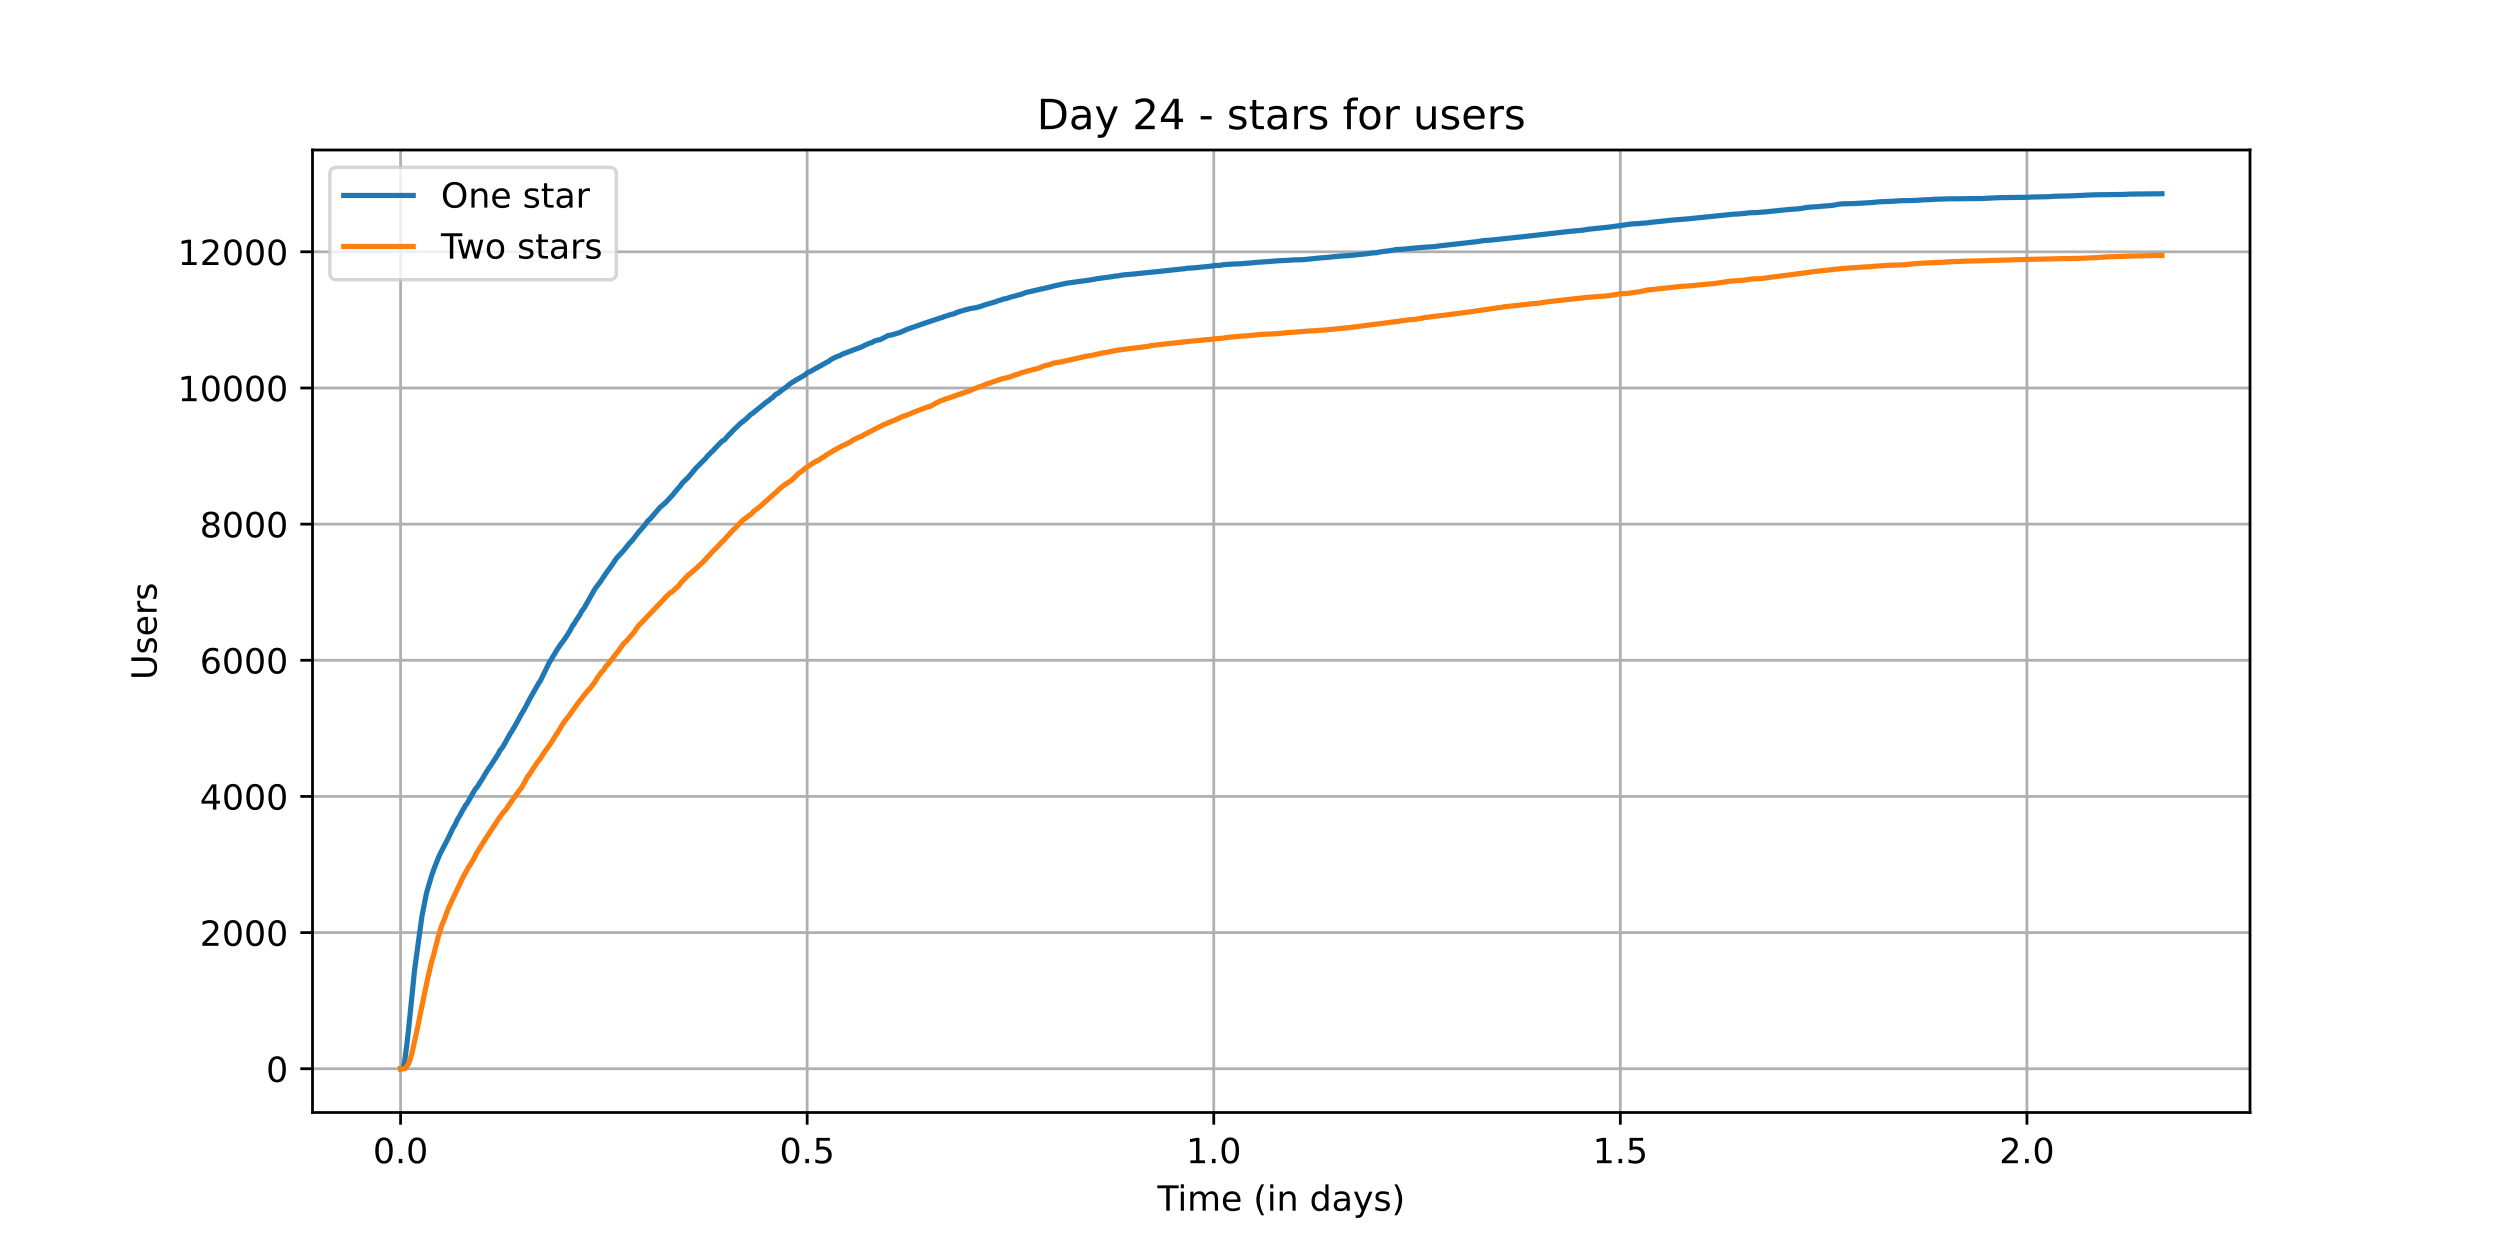 <?xml version="1.0" encoding="utf-8" standalone="no"?>
<!DOCTYPE svg PUBLIC "-//W3C//DTD SVG 1.1//EN"
  "http://www.w3.org/Graphics/SVG/1.1/DTD/svg11.dtd">
<!-- Created with matplotlib (https://matplotlib.org/) -->
<svg height="360pt" version="1.1" viewBox="0 0 720 360" width="720pt" xmlns="http://www.w3.org/2000/svg" xmlns:xlink="http://www.w3.org/1999/xlink">
 <defs>
  <style type="text/css">*{stroke-linecap:butt;stroke-linejoin:round;}</style>
 </defs>
 <g id="figure_1">
  <g id="patch_1">
   <path d="M 0 360 
L 720 360 
L 720 0 
L 0 0 
z
" style="fill:#ffffff;"/>
  </g>
  <g id="axes_1">
   <g id="patch_2">
    <path d="M 90 320.4 
L 648 320.4 
L 648 43.2 
L 90 43.2 
z
" style="fill:#ffffff;"/>
   </g>
   <g id="matplotlib.axis_1">
    <g id="xtick_1">
     <g id="line2d_1">
      <path clip-path="url(#p4812ca0f4c)" d="M 115.364 320.4 
L 115.364 43.2 
" style="fill:none;stroke:#b0b0b0;stroke-linecap:square;stroke-width:0.8;"/>
     </g>
     <g id="line2d_2">
      <defs>
       <path d="M 0 0 
L 0 3.5 
" id="m13e6cdb052" style="stroke:#000000;stroke-width:0.8;"/>
      </defs>
      <g>
       <use style="stroke:#000000;stroke-width:0.8;" x="115.364" xlink:href="#m13e6cdb052" y="320.4"/>
      </g>
     </g>
     <g id="text_1">
      <!-- 0.0 -->
      <g transform="translate(107.412 334.998)scale(0.1 -0.1)">
       <defs>
        <path d="M 31.781 66.406 
Q 24.172 66.406 20.328 58.906 
Q 16.5 51.422 16.5 36.375 
Q 16.5 21.391 20.328 13.891 
Q 24.172 6.391 31.781 6.391 
Q 39.453 6.391 43.281 13.891 
Q 47.125 21.391 47.125 36.375 
Q 47.125 51.422 43.281 58.906 
Q 39.453 66.406 31.781 66.406 
z
M 31.781 74.219 
Q 44.047 74.219 50.516 64.516 
Q 56.984 54.828 56.984 36.375 
Q 56.984 17.969 50.516 8.266 
Q 44.047 -1.422 31.781 -1.422 
Q 19.531 -1.422 13.062 8.266 
Q 6.594 17.969 6.594 36.375 
Q 6.594 54.828 13.062 64.516 
Q 19.531 74.219 31.781 74.219 
z
" id="DejaVuSans-48"/>
        <path d="M 10.688 12.406 
L 21 12.406 
L 21 0 
L 10.688 0 
z
" id="DejaVuSans-46"/>
       </defs>
       <use xlink:href="#DejaVuSans-48"/>
       <use x="63.623" xlink:href="#DejaVuSans-46"/>
       <use x="95.41" xlink:href="#DejaVuSans-48"/>
      </g>
     </g>
    </g>
    <g id="xtick_2">
     <g id="line2d_3">
      <path clip-path="url(#p4812ca0f4c)" d="M 232.462 320.4 
L 232.462 43.2 
" style="fill:none;stroke:#b0b0b0;stroke-linecap:square;stroke-width:0.8;"/>
     </g>
     <g id="line2d_4">
      <g>
       <use style="stroke:#000000;stroke-width:0.8;" x="232.462" xlink:href="#m13e6cdb052" y="320.4"/>
      </g>
     </g>
     <g id="text_2">
      <!-- 0.5 -->
      <g transform="translate(224.51 334.998)scale(0.1 -0.1)">
       <defs>
        <path d="M 10.797 72.906 
L 49.516 72.906 
L 49.516 64.594 
L 19.828 64.594 
L 19.828 46.734 
Q 21.969 47.469 24.109 47.828 
Q 26.266 48.188 28.422 48.188 
Q 40.625 48.188 47.75 41.5 
Q 54.891 34.812 54.891 23.391 
Q 54.891 11.625 47.562 5.094 
Q 40.234 -1.422 26.906 -1.422 
Q 22.312 -1.422 17.547 -0.641 
Q 12.797 0.141 7.719 1.703 
L 7.719 11.625 
Q 12.109 9.234 16.797 8.062 
Q 21.484 6.891 26.703 6.891 
Q 35.156 6.891 40.078 11.328 
Q 45.016 15.766 45.016 23.391 
Q 45.016 31 40.078 35.438 
Q 35.156 39.891 26.703 39.891 
Q 22.75 39.891 18.812 39.016 
Q 14.891 38.141 10.797 36.281 
z
" id="DejaVuSans-53"/>
       </defs>
       <use xlink:href="#DejaVuSans-48"/>
       <use x="63.623" xlink:href="#DejaVuSans-46"/>
       <use x="95.41" xlink:href="#DejaVuSans-53"/>
      </g>
     </g>
    </g>
    <g id="xtick_3">
     <g id="line2d_5">
      <path clip-path="url(#p4812ca0f4c)" d="M 349.56 320.4 
L 349.56 43.2 
" style="fill:none;stroke:#b0b0b0;stroke-linecap:square;stroke-width:0.8;"/>
     </g>
     <g id="line2d_6">
      <g>
       <use style="stroke:#000000;stroke-width:0.8;" x="349.56" xlink:href="#m13e6cdb052" y="320.4"/>
      </g>
     </g>
     <g id="text_3">
      <!-- 1.0 -->
      <g transform="translate(341.608 334.998)scale(0.1 -0.1)">
       <defs>
        <path d="M 12.406 8.297 
L 28.516 8.297 
L 28.516 63.922 
L 10.984 60.406 
L 10.984 69.391 
L 28.422 72.906 
L 38.281 72.906 
L 38.281 8.297 
L 54.391 8.297 
L 54.391 0 
L 12.406 0 
z
" id="DejaVuSans-49"/>
       </defs>
       <use xlink:href="#DejaVuSans-49"/>
       <use x="63.623" xlink:href="#DejaVuSans-46"/>
       <use x="95.41" xlink:href="#DejaVuSans-48"/>
      </g>
     </g>
    </g>
    <g id="xtick_4">
     <g id="line2d_7">
      <path clip-path="url(#p4812ca0f4c)" d="M 466.658 320.4 
L 466.658 43.2 
" style="fill:none;stroke:#b0b0b0;stroke-linecap:square;stroke-width:0.8;"/>
     </g>
     <g id="line2d_8">
      <g>
       <use style="stroke:#000000;stroke-width:0.8;" x="466.658" xlink:href="#m13e6cdb052" y="320.4"/>
      </g>
     </g>
     <g id="text_4">
      <!-- 1.5 -->
      <g transform="translate(458.706 334.998)scale(0.1 -0.1)">
       <use xlink:href="#DejaVuSans-49"/>
       <use x="63.623" xlink:href="#DejaVuSans-46"/>
       <use x="95.41" xlink:href="#DejaVuSans-53"/>
      </g>
     </g>
    </g>
    <g id="xtick_5">
     <g id="line2d_9">
      <path clip-path="url(#p4812ca0f4c)" d="M 583.756 320.4 
L 583.756 43.2 
" style="fill:none;stroke:#b0b0b0;stroke-linecap:square;stroke-width:0.8;"/>
     </g>
     <g id="line2d_10">
      <g>
       <use style="stroke:#000000;stroke-width:0.8;" x="583.756" xlink:href="#m13e6cdb052" y="320.4"/>
      </g>
     </g>
     <g id="text_5">
      <!-- 2.0 -->
      <g transform="translate(575.804 334.998)scale(0.1 -0.1)">
       <defs>
        <path d="M 19.188 8.297 
L 53.609 8.297 
L 53.609 0 
L 7.328 0 
L 7.328 8.297 
Q 12.938 14.109 22.625 23.891 
Q 32.328 33.688 34.812 36.531 
Q 39.547 41.844 41.422 45.531 
Q 43.312 49.219 43.312 52.781 
Q 43.312 58.594 39.234 62.25 
Q 35.156 65.922 28.609 65.922 
Q 23.969 65.922 18.812 64.312 
Q 13.672 62.703 7.812 59.422 
L 7.812 69.391 
Q 13.766 71.781 18.938 73 
Q 24.125 74.219 28.422 74.219 
Q 39.75 74.219 46.484 68.547 
Q 53.219 62.891 53.219 53.422 
Q 53.219 48.922 51.531 44.891 
Q 49.859 40.875 45.406 35.406 
Q 44.188 33.984 37.641 27.219 
Q 31.109 20.453 19.188 8.297 
z
" id="DejaVuSans-50"/>
       </defs>
       <use xlink:href="#DejaVuSans-50"/>
       <use x="63.623" xlink:href="#DejaVuSans-46"/>
       <use x="95.41" xlink:href="#DejaVuSans-48"/>
      </g>
     </g>
    </g>
    <g id="text_6">
     <!-- Time (in days) -->
     <g transform="translate(333.327 348.677)scale(0.1 -0.1)">
      <defs>
       <path d="M -0.297 72.906 
L 61.375 72.906 
L 61.375 64.594 
L 35.5 64.594 
L 35.5 0 
L 25.594 0 
L 25.594 64.594 
L -0.297 64.594 
z
" id="DejaVuSans-84"/>
       <path d="M 9.422 54.688 
L 18.406 54.688 
L 18.406 0 
L 9.422 0 
z
M 9.422 75.984 
L 18.406 75.984 
L 18.406 64.594 
L 9.422 64.594 
z
" id="DejaVuSans-105"/>
       <path d="M 52 44.188 
Q 55.375 50.25 60.062 53.125 
Q 64.75 56 71.094 56 
Q 79.641 56 84.281 50.016 
Q 88.922 44.047 88.922 33.016 
L 88.922 0 
L 79.891 0 
L 79.891 32.719 
Q 79.891 40.578 77.094 44.375 
Q 74.312 48.188 68.609 48.188 
Q 61.625 48.188 57.562 43.547 
Q 53.516 38.922 53.516 30.906 
L 53.516 0 
L 44.484 0 
L 44.484 32.719 
Q 44.484 40.625 41.703 44.406 
Q 38.922 48.188 33.109 48.188 
Q 26.219 48.188 22.156 43.531 
Q 18.109 38.875 18.109 30.906 
L 18.109 0 
L 9.078 0 
L 9.078 54.688 
L 18.109 54.688 
L 18.109 46.188 
Q 21.188 51.219 25.484 53.609 
Q 29.781 56 35.688 56 
Q 41.656 56 45.828 52.969 
Q 50 49.953 52 44.188 
z
" id="DejaVuSans-109"/>
       <path d="M 56.203 29.594 
L 56.203 25.203 
L 14.891 25.203 
Q 15.484 15.922 20.484 11.062 
Q 25.484 6.203 34.422 6.203 
Q 39.594 6.203 44.453 7.469 
Q 49.312 8.734 54.109 11.281 
L 54.109 2.781 
Q 49.266 0.734 44.188 -0.344 
Q 39.109 -1.422 33.891 -1.422 
Q 20.797 -1.422 13.156 6.188 
Q 5.516 13.812 5.516 26.812 
Q 5.516 40.234 12.766 48.109 
Q 20.016 56 32.328 56 
Q 43.359 56 49.781 48.891 
Q 56.203 41.797 56.203 29.594 
z
M 47.219 32.234 
Q 47.125 39.594 43.094 43.984 
Q 39.062 48.391 32.422 48.391 
Q 24.906 48.391 20.391 44.141 
Q 15.875 39.891 15.188 32.172 
z
" id="DejaVuSans-101"/>
       <path id="DejaVuSans-32"/>
       <path d="M 31 75.875 
Q 24.469 64.656 21.281 53.656 
Q 18.109 42.672 18.109 31.391 
Q 18.109 20.125 21.312 9.062 
Q 24.516 -2 31 -13.188 
L 23.188 -13.188 
Q 15.875 -1.703 12.234 9.375 
Q 8.594 20.453 8.594 31.391 
Q 8.594 42.281 12.203 53.312 
Q 15.828 64.359 23.188 75.875 
z
" id="DejaVuSans-40"/>
       <path d="M 54.891 33.016 
L 54.891 0 
L 45.906 0 
L 45.906 32.719 
Q 45.906 40.484 42.875 44.328 
Q 39.844 48.188 33.797 48.188 
Q 26.516 48.188 22.312 43.547 
Q 18.109 38.922 18.109 30.906 
L 18.109 0 
L 9.078 0 
L 9.078 54.688 
L 18.109 54.688 
L 18.109 46.188 
Q 21.344 51.125 25.703 53.562 
Q 30.078 56 35.797 56 
Q 45.219 56 50.047 50.172 
Q 54.891 44.344 54.891 33.016 
z
" id="DejaVuSans-110"/>
       <path d="M 45.406 46.391 
L 45.406 75.984 
L 54.391 75.984 
L 54.391 0 
L 45.406 0 
L 45.406 8.203 
Q 42.578 3.328 38.25 0.953 
Q 33.938 -1.422 27.875 -1.422 
Q 17.969 -1.422 11.734 6.484 
Q 5.516 14.406 5.516 27.297 
Q 5.516 40.188 11.734 48.094 
Q 17.969 56 27.875 56 
Q 33.938 56 38.25 53.625 
Q 42.578 51.266 45.406 46.391 
z
M 14.797 27.297 
Q 14.797 17.391 18.875 11.75 
Q 22.953 6.109 30.078 6.109 
Q 37.203 6.109 41.297 11.75 
Q 45.406 17.391 45.406 27.297 
Q 45.406 37.203 41.297 42.844 
Q 37.203 48.484 30.078 48.484 
Q 22.953 48.484 18.875 42.844 
Q 14.797 37.203 14.797 27.297 
z
" id="DejaVuSans-100"/>
       <path d="M 34.281 27.484 
Q 23.391 27.484 19.188 25 
Q 14.984 22.516 14.984 16.5 
Q 14.984 11.719 18.141 8.906 
Q 21.297 6.109 26.703 6.109 
Q 34.188 6.109 38.703 11.406 
Q 43.219 16.703 43.219 25.484 
L 43.219 27.484 
z
M 52.203 31.203 
L 52.203 0 
L 43.219 0 
L 43.219 8.297 
Q 40.141 3.328 35.547 0.953 
Q 30.953 -1.422 24.312 -1.422 
Q 15.922 -1.422 10.953 3.297 
Q 6 8.016 6 15.922 
Q 6 25.141 12.172 29.828 
Q 18.359 34.516 30.609 34.516 
L 43.219 34.516 
L 43.219 35.406 
Q 43.219 41.609 39.141 45 
Q 35.062 48.391 27.688 48.391 
Q 23 48.391 18.547 47.266 
Q 14.109 46.141 10.016 43.891 
L 10.016 52.203 
Q 14.938 54.109 19.578 55.047 
Q 24.219 56 28.609 56 
Q 40.484 56 46.344 49.844 
Q 52.203 43.703 52.203 31.203 
z
" id="DejaVuSans-97"/>
       <path d="M 32.172 -5.078 
Q 28.375 -14.844 24.75 -17.812 
Q 21.141 -20.797 15.094 -20.797 
L 7.906 -20.797 
L 7.906 -13.281 
L 13.188 -13.281 
Q 16.891 -13.281 18.938 -11.516 
Q 21 -9.766 23.484 -3.219 
L 25.094 0.875 
L 2.984 54.688 
L 12.5 54.688 
L 29.594 11.922 
L 46.688 54.688 
L 56.203 54.688 
z
" id="DejaVuSans-121"/>
       <path d="M 44.281 53.078 
L 44.281 44.578 
Q 40.484 46.531 36.375 47.5 
Q 32.281 48.484 27.875 48.484 
Q 21.188 48.484 17.844 46.438 
Q 14.5 44.391 14.5 40.281 
Q 14.5 37.156 16.891 35.375 
Q 19.281 33.594 26.516 31.984 
L 29.594 31.297 
Q 39.156 29.25 43.188 25.516 
Q 47.219 21.781 47.219 15.094 
Q 47.219 7.469 41.188 3.016 
Q 35.156 -1.422 24.609 -1.422 
Q 20.219 -1.422 15.453 -0.562 
Q 10.688 0.297 5.422 2 
L 5.422 11.281 
Q 10.406 8.688 15.234 7.391 
Q 20.062 6.109 24.812 6.109 
Q 31.156 6.109 34.562 8.281 
Q 37.984 10.453 37.984 14.406 
Q 37.984 18.062 35.516 20.016 
Q 33.062 21.969 24.703 23.781 
L 21.578 24.516 
Q 13.234 26.266 9.516 29.906 
Q 5.812 33.547 5.812 39.891 
Q 5.812 47.609 11.281 51.797 
Q 16.75 56 26.812 56 
Q 31.781 56 36.172 55.266 
Q 40.578 54.547 44.281 53.078 
z
" id="DejaVuSans-115"/>
       <path d="M 8.016 75.875 
L 15.828 75.875 
Q 23.141 64.359 26.781 53.312 
Q 30.422 42.281 30.422 31.391 
Q 30.422 20.453 26.781 9.375 
Q 23.141 -1.703 15.828 -13.188 
L 8.016 -13.188 
Q 14.5 -2 17.703 9.062 
Q 20.906 20.125 20.906 31.391 
Q 20.906 42.672 17.703 53.656 
Q 14.5 64.656 8.016 75.875 
z
" id="DejaVuSans-41"/>
      </defs>
      <use xlink:href="#DejaVuSans-84"/>
      <use x="57.959" xlink:href="#DejaVuSans-105"/>
      <use x="85.742" xlink:href="#DejaVuSans-109"/>
      <use x="183.154" xlink:href="#DejaVuSans-101"/>
      <use x="244.678" xlink:href="#DejaVuSans-32"/>
      <use x="276.465" xlink:href="#DejaVuSans-40"/>
      <use x="315.479" xlink:href="#DejaVuSans-105"/>
      <use x="343.262" xlink:href="#DejaVuSans-110"/>
      <use x="406.641" xlink:href="#DejaVuSans-32"/>
      <use x="438.428" xlink:href="#DejaVuSans-100"/>
      <use x="501.904" xlink:href="#DejaVuSans-97"/>
      <use x="563.184" xlink:href="#DejaVuSans-121"/>
      <use x="622.363" xlink:href="#DejaVuSans-115"/>
      <use x="674.463" xlink:href="#DejaVuSans-41"/>
     </g>
    </g>
   </g>
   <g id="matplotlib.axis_2">
    <g id="ytick_1">
     <g id="line2d_11">
      <path clip-path="url(#p4812ca0f4c)" d="M 90 307.8 
L 648 307.8 
" style="fill:none;stroke:#b0b0b0;stroke-linecap:square;stroke-width:0.8;"/>
     </g>
     <g id="line2d_12">
      <defs>
       <path d="M 0 0 
L -3.5 0 
" id="m983f186e53" style="stroke:#000000;stroke-width:0.8;"/>
      </defs>
      <g>
       <use style="stroke:#000000;stroke-width:0.8;" x="90" xlink:href="#m983f186e53" y="307.8"/>
      </g>
     </g>
     <g id="text_7">
      <!-- 0 -->
      <g transform="translate(76.638 311.599)scale(0.1 -0.1)">
       <use xlink:href="#DejaVuSans-48"/>
      </g>
     </g>
    </g>
    <g id="ytick_2">
     <g id="line2d_13">
      <path clip-path="url(#p4812ca0f4c)" d="M 90 268.587 
L 648 268.587 
" style="fill:none;stroke:#b0b0b0;stroke-linecap:square;stroke-width:0.8;"/>
     </g>
     <g id="line2d_14">
      <g>
       <use style="stroke:#000000;stroke-width:0.8;" x="90" xlink:href="#m983f186e53" y="268.587"/>
      </g>
     </g>
     <g id="text_8">
      <!-- 2000 -->
      <g transform="translate(57.55 272.387)scale(0.1 -0.1)">
       <use xlink:href="#DejaVuSans-50"/>
       <use x="63.623" xlink:href="#DejaVuSans-48"/>
       <use x="127.246" xlink:href="#DejaVuSans-48"/>
       <use x="190.869" xlink:href="#DejaVuSans-48"/>
      </g>
     </g>
    </g>
    <g id="ytick_3">
     <g id="line2d_15">
      <path clip-path="url(#p4812ca0f4c)" d="M 90 229.375 
L 648 229.375 
" style="fill:none;stroke:#b0b0b0;stroke-linecap:square;stroke-width:0.8;"/>
     </g>
     <g id="line2d_16">
      <g>
       <use style="stroke:#000000;stroke-width:0.8;" x="90" xlink:href="#m983f186e53" y="229.375"/>
      </g>
     </g>
     <g id="text_9">
      <!-- 4000 -->
      <g transform="translate(57.55 233.174)scale(0.1 -0.1)">
       <defs>
        <path d="M 37.797 64.312 
L 12.891 25.391 
L 37.797 25.391 
z
M 35.203 72.906 
L 47.609 72.906 
L 47.609 25.391 
L 58.016 25.391 
L 58.016 17.188 
L 47.609 17.188 
L 47.609 0 
L 37.797 0 
L 37.797 17.188 
L 4.891 17.188 
L 4.891 26.703 
z
" id="DejaVuSans-52"/>
       </defs>
       <use xlink:href="#DejaVuSans-52"/>
       <use x="63.623" xlink:href="#DejaVuSans-48"/>
       <use x="127.246" xlink:href="#DejaVuSans-48"/>
       <use x="190.869" xlink:href="#DejaVuSans-48"/>
      </g>
     </g>
    </g>
    <g id="ytick_4">
     <g id="line2d_17">
      <path clip-path="url(#p4812ca0f4c)" d="M 90 190.162 
L 648 190.162 
" style="fill:none;stroke:#b0b0b0;stroke-linecap:square;stroke-width:0.8;"/>
     </g>
     <g id="line2d_18">
      <g>
       <use style="stroke:#000000;stroke-width:0.8;" x="90" xlink:href="#m983f186e53" y="190.162"/>
      </g>
     </g>
     <g id="text_10">
      <!-- 6000 -->
      <g transform="translate(57.55 193.961)scale(0.1 -0.1)">
       <defs>
        <path d="M 33.016 40.375 
Q 26.375 40.375 22.484 35.828 
Q 18.609 31.297 18.609 23.391 
Q 18.609 15.531 22.484 10.953 
Q 26.375 6.391 33.016 6.391 
Q 39.656 6.391 43.531 10.953 
Q 47.406 15.531 47.406 23.391 
Q 47.406 31.297 43.531 35.828 
Q 39.656 40.375 33.016 40.375 
z
M 52.594 71.297 
L 52.594 62.312 
Q 48.875 64.062 45.094 64.984 
Q 41.312 65.922 37.594 65.922 
Q 27.828 65.922 22.672 59.328 
Q 17.531 52.734 16.797 39.406 
Q 19.672 43.656 24.016 45.922 
Q 28.375 48.188 33.594 48.188 
Q 44.578 48.188 50.953 41.516 
Q 57.328 34.859 57.328 23.391 
Q 57.328 12.156 50.688 5.359 
Q 44.047 -1.422 33.016 -1.422 
Q 20.359 -1.422 13.672 8.266 
Q 6.984 17.969 6.984 36.375 
Q 6.984 53.656 15.188 63.938 
Q 23.391 74.219 37.203 74.219 
Q 40.922 74.219 44.703 73.484 
Q 48.484 72.75 52.594 71.297 
z
" id="DejaVuSans-54"/>
       </defs>
       <use xlink:href="#DejaVuSans-54"/>
       <use x="63.623" xlink:href="#DejaVuSans-48"/>
       <use x="127.246" xlink:href="#DejaVuSans-48"/>
       <use x="190.869" xlink:href="#DejaVuSans-48"/>
      </g>
     </g>
    </g>
    <g id="ytick_5">
     <g id="line2d_19">
      <path clip-path="url(#p4812ca0f4c)" d="M 90 150.949 
L 648 150.949 
" style="fill:none;stroke:#b0b0b0;stroke-linecap:square;stroke-width:0.8;"/>
     </g>
     <g id="line2d_20">
      <g>
       <use style="stroke:#000000;stroke-width:0.8;" x="90" xlink:href="#m983f186e53" y="150.949"/>
      </g>
     </g>
     <g id="text_11">
      <!-- 8000 -->
      <g transform="translate(57.55 154.749)scale(0.1 -0.1)">
       <defs>
        <path d="M 31.781 34.625 
Q 24.75 34.625 20.719 30.859 
Q 16.703 27.094 16.703 20.516 
Q 16.703 13.922 20.719 10.156 
Q 24.75 6.391 31.781 6.391 
Q 38.812 6.391 42.859 10.172 
Q 46.922 13.969 46.922 20.516 
Q 46.922 27.094 42.891 30.859 
Q 38.875 34.625 31.781 34.625 
z
M 21.922 38.812 
Q 15.578 40.375 12.031 44.719 
Q 8.5 49.078 8.5 55.328 
Q 8.5 64.062 14.719 69.141 
Q 20.953 74.219 31.781 74.219 
Q 42.672 74.219 48.875 69.141 
Q 55.078 64.062 55.078 55.328 
Q 55.078 49.078 51.531 44.719 
Q 48 40.375 41.703 38.812 
Q 48.828 37.156 52.797 32.312 
Q 56.781 27.484 56.781 20.516 
Q 56.781 9.906 50.312 4.234 
Q 43.844 -1.422 31.781 -1.422 
Q 19.734 -1.422 13.25 4.234 
Q 6.781 9.906 6.781 20.516 
Q 6.781 27.484 10.781 32.312 
Q 14.797 37.156 21.922 38.812 
z
M 18.312 54.391 
Q 18.312 48.734 21.844 45.562 
Q 25.391 42.391 31.781 42.391 
Q 38.141 42.391 41.719 45.562 
Q 45.312 48.734 45.312 54.391 
Q 45.312 60.062 41.719 63.234 
Q 38.141 66.406 31.781 66.406 
Q 25.391 66.406 21.844 63.234 
Q 18.312 60.062 18.312 54.391 
z
" id="DejaVuSans-56"/>
       </defs>
       <use xlink:href="#DejaVuSans-56"/>
       <use x="63.623" xlink:href="#DejaVuSans-48"/>
       <use x="127.246" xlink:href="#DejaVuSans-48"/>
       <use x="190.869" xlink:href="#DejaVuSans-48"/>
      </g>
     </g>
    </g>
    <g id="ytick_6">
     <g id="line2d_21">
      <path clip-path="url(#p4812ca0f4c)" d="M 90 111.737 
L 648 111.737 
" style="fill:none;stroke:#b0b0b0;stroke-linecap:square;stroke-width:0.8;"/>
     </g>
     <g id="line2d_22">
      <g>
       <use style="stroke:#000000;stroke-width:0.8;" x="90" xlink:href="#m983f186e53" y="111.737"/>
      </g>
     </g>
     <g id="text_12">
      <!-- 10000 -->
      <g transform="translate(51.188 115.536)scale(0.1 -0.1)">
       <use xlink:href="#DejaVuSans-49"/>
       <use x="63.623" xlink:href="#DejaVuSans-48"/>
       <use x="127.246" xlink:href="#DejaVuSans-48"/>
       <use x="190.869" xlink:href="#DejaVuSans-48"/>
       <use x="254.492" xlink:href="#DejaVuSans-48"/>
      </g>
     </g>
    </g>
    <g id="ytick_7">
     <g id="line2d_23">
      <path clip-path="url(#p4812ca0f4c)" d="M 90 72.524 
L 648 72.524 
" style="fill:none;stroke:#b0b0b0;stroke-linecap:square;stroke-width:0.8;"/>
     </g>
     <g id="line2d_24">
      <g>
       <use style="stroke:#000000;stroke-width:0.8;" x="90" xlink:href="#m983f186e53" y="72.524"/>
      </g>
     </g>
     <g id="text_13">
      <!-- 12000 -->
      <g transform="translate(51.188 76.323)scale(0.1 -0.1)">
       <use xlink:href="#DejaVuSans-49"/>
       <use x="63.623" xlink:href="#DejaVuSans-50"/>
       <use x="127.246" xlink:href="#DejaVuSans-48"/>
       <use x="190.869" xlink:href="#DejaVuSans-48"/>
       <use x="254.492" xlink:href="#DejaVuSans-48"/>
      </g>
     </g>
    </g>
    <g id="text_14">
     <!-- Users -->
     <g transform="translate(45.108 195.801)rotate(-90)scale(0.1 -0.1)">
      <defs>
       <path d="M 8.688 72.906 
L 18.609 72.906 
L 18.609 28.609 
Q 18.609 16.891 22.844 11.734 
Q 27.094 6.594 36.625 6.594 
Q 46.094 6.594 50.344 11.734 
Q 54.594 16.891 54.594 28.609 
L 54.594 72.906 
L 64.5 72.906 
L 64.5 27.391 
Q 64.5 13.141 57.438 5.859 
Q 50.391 -1.422 36.625 -1.422 
Q 22.797 -1.422 15.734 5.859 
Q 8.688 13.141 8.688 27.391 
z
" id="DejaVuSans-85"/>
       <path d="M 41.109 46.297 
Q 39.594 47.172 37.812 47.578 
Q 36.031 48 33.891 48 
Q 26.266 48 22.188 43.047 
Q 18.109 38.094 18.109 28.812 
L 18.109 0 
L 9.078 0 
L 9.078 54.688 
L 18.109 54.688 
L 18.109 46.188 
Q 20.953 51.172 25.484 53.578 
Q 30.031 56 36.531 56 
Q 37.453 56 38.578 55.875 
Q 39.703 55.766 41.062 55.516 
z
" id="DejaVuSans-114"/>
      </defs>
      <use xlink:href="#DejaVuSans-85"/>
      <use x="73.193" xlink:href="#DejaVuSans-115"/>
      <use x="125.293" xlink:href="#DejaVuSans-101"/>
      <use x="186.816" xlink:href="#DejaVuSans-114"/>
      <use x="227.93" xlink:href="#DejaVuSans-115"/>
     </g>
    </g>
   </g>
   <g id="line2d_25">
    <path clip-path="url(#p4812ca0f4c)" d="M 115.364 307.8 
L 115.865 307.761 
L 116.188 307.349 
L 116.51 305.898 
L 117.155 300.997 
L 117.641 296.722 
L 118.606 287.194 
L 119.413 279.175 
L 121.509 263.941 
L 122.799 257.333 
L 124.409 251.804 
L 124.572 251.471 
L 124.894 250.471 
L 126.344 246.805 
L 126.827 245.766 
L 128.44 242.629 
L 129.082 241.393 
L 129.405 240.727 
L 129.89 239.707 
L 130.212 239.021 
L 130.695 238.1 
L 131.017 237.629 
L 131.662 236.198 
L 132.305 235.119 
L 133.435 233.022 
L 133.595 232.865 
L 134.078 231.904 
L 134.4 231.59 
L 136.818 227.355 
L 137.463 226.61 
L 138.268 225.316 
L 138.753 224.61 
L 139.881 222.65 
L 140.849 221.12 
L 141.171 220.748 
L 141.494 220.238 
L 143.589 216.964 
L 143.912 216.238 
L 144.394 215.631 
L 144.717 215.278 
L 145.199 214.415 
L 146.972 211.219 
L 147.295 210.808 
L 147.777 209.925 
L 148.262 209.161 
L 148.585 208.553 
L 149.712 206.514 
L 150.035 205.867 
L 150.84 204.553 
L 151.485 203.377 
L 151.808 202.769 
L 152.613 201.2 
L 153.58 199.495 
L 155.193 196.671 
L 155.516 196.299 
L 158.253 190.691 
L 158.576 190.241 
L 159.221 189.123 
L 159.704 188.358 
L 160.189 187.496 
L 161.639 185.339 
L 162.122 184.731 
L 162.607 184.045 
L 162.929 183.574 
L 163.412 182.849 
L 164.217 181.516 
L 165.025 179.986 
L 165.184 179.947 
L 165.507 179.379 
L 165.83 178.81 
L 167.12 176.889 
L 167.44 176.163 
L 168.247 175.085 
L 171.31 169.654 
L 172.921 167.517 
L 174.693 164.85 
L 175.016 164.399 
L 175.501 163.792 
L 176.789 161.909 
L 177.111 161.4 
L 177.756 160.517 
L 178.239 160.027 
L 179.529 158.635 
L 181.464 156.243 
L 181.947 155.812 
L 184.202 152.89 
L 184.365 152.792 
L 185.01 152.028 
L 185.655 151.263 
L 186.46 150.185 
L 187.428 149.224 
L 190.005 146.205 
L 191.778 144.656 
L 192.101 144.303 
L 193.551 142.734 
L 194.841 141.186 
L 195.164 140.793 
L 195.806 140.068 
L 196.129 139.676 
L 196.614 138.99 
L 197.419 138.264 
L 197.742 137.892 
L 198.064 137.637 
L 200.482 134.755 
L 200.804 134.441 
L 203.382 131.853 
L 203.705 131.382 
L 204.35 130.775 
L 204.673 130.382 
L 205.155 129.99 
L 206.605 128.422 
L 207.895 127.108 
L 208.7 126.618 
L 209.991 125.148 
L 210.473 124.736 
L 211.118 123.971 
L 211.923 123.226 
L 213.696 121.52 
L 213.859 121.52 
L 214.501 120.913 
L 214.664 120.873 
L 215.309 120.246 
L 216.274 119.305 
L 216.596 119.148 
L 220.787 115.756 
L 221.432 115.344 
L 221.755 115.05 
L 222.077 114.756 
L 222.4 114.58 
L 223.527 113.482 
L 224.013 113.325 
L 224.335 113.05 
L 225.623 112.031 
L 225.785 111.992 
L 226.108 111.678 
L 226.431 111.502 
L 227.236 110.757 
L 228.363 109.972 
L 228.523 109.953 
L 229.008 109.58 
L 231.264 108.325 
L 231.909 107.894 
L 232.554 107.345 
L 233.681 106.835 
L 234.004 106.639 
L 234.972 106.071 
L 235.454 105.835 
L 238.035 104.384 
L 238.517 104.149 
L 239.485 103.443 
L 240.612 102.875 
L 242.225 102.247 
L 242.548 102.012 
L 248.189 99.895 
L 248.511 99.757 
L 248.994 99.463 
L 250.446 98.836 
L 250.929 98.738 
L 251.734 98.267 
L 252.219 98.11 
L 252.702 97.954 
L 253.347 97.856 
L 254.314 97.405 
L 255.767 96.62 
L 256.572 96.522 
L 258.99 95.816 
L 261.248 94.836 
L 266.729 92.934 
L 267.857 92.562 
L 270.92 91.542 
L 271.402 91.425 
L 271.725 91.248 
L 273.983 90.542 
L 274.79 90.386 
L 275.433 90.013 
L 275.755 89.954 
L 276.078 89.797 
L 278.336 89.15 
L 279.303 88.895 
L 281.402 88.543 
L 283.014 88.052 
L 283.659 87.778 
L 284.464 87.582 
L 286.077 87.092 
L 286.56 86.974 
L 287.205 86.7 
L 288.495 86.327 
L 288.978 86.131 
L 289.945 85.955 
L 290.913 85.602 
L 294.299 84.7 
L 295.429 84.249 
L 301.715 82.818 
L 302.682 82.602 
L 303.328 82.406 
L 307.196 81.563 
L 313.647 80.68 
L 314.934 80.465 
L 315.257 80.426 
L 315.579 80.308 
L 320.578 79.641 
L 320.9 79.543 
L 321.868 79.465 
L 323.641 79.151 
L 325.899 78.975 
L 326.704 78.896 
L 327.509 78.798 
L 331.377 78.426 
L 332.345 78.328 
L 340.403 77.465 
L 341.208 77.387 
L 341.853 77.249 
L 343.789 77.151 
L 348.784 76.642 
L 349.429 76.543 
L 350.072 76.465 
L 351.685 76.387 
L 352.167 76.249 
L 354.425 76.073 
L 357.166 75.975 
L 359.743 75.759 
L 360.871 75.681 
L 361.676 75.563 
L 363.129 75.485 
L 363.611 75.446 
L 365.061 75.347 
L 367.479 75.151 
L 369.252 75.053 
L 370.542 74.995 
L 371.83 74.916 
L 372.315 74.857 
L 375.215 74.799 
L 375.698 74.74 
L 380.534 74.25 
L 381.986 74.152 
L 386.34 73.72 
L 388.435 73.622 
L 393.75 73.073 
L 394.396 72.975 
L 395.363 72.838 
L 396.491 72.779 
L 397.459 72.544 
L 398.264 72.465 
L 398.586 72.387 
L 399.554 72.309 
L 400.682 72.112 
L 401.492 72.014 
L 401.815 71.897 
L 402.297 71.858 
L 403.91 71.779 
L 404.552 71.72 
L 408.42 71.348 
L 409.711 71.25 
L 411.646 71.113 
L 413.096 71.034 
L 413.579 70.956 
L 414.546 70.818 
L 425.505 69.583 
L 426.15 69.485 
L 427.441 69.27 
L 429.213 69.172 
L 436.627 68.368 
L 437.754 68.27 
L 450.649 66.799 
L 451.454 66.721 
L 452.259 66.623 
L 455.322 66.348 
L 455.804 66.309 
L 456.127 66.231 
L 456.612 66.172 
L 457.095 66.054 
L 462.413 65.505 
L 463.38 65.407 
L 469.021 64.623 
L 469.989 64.486 
L 471.762 64.407 
L 472.567 64.309 
L 474.179 64.211 
L 474.822 64.133 
L 475.307 64.054 
L 481.433 63.407 
L 482.561 63.309 
L 484.816 63.133 
L 485.784 63.054 
L 486.429 62.996 
L 491.424 62.486 
L 492.392 62.388 
L 499.006 61.702 
L 500.941 61.603 
L 501.746 61.505 
L 502.874 61.427 
L 503.519 61.309 
L 506.099 61.211 
L 508.517 61.015 
L 509.485 60.917 
L 514.643 60.388 
L 515.774 60.29 
L 517.546 60.172 
L 518.514 60.074 
L 520.287 59.76 
L 520.932 59.682 
L 522.382 59.584 
L 524.155 59.466 
L 524.963 59.368 
L 526.895 59.231 
L 527.863 59.133 
L 529.316 58.859 
L 529.964 58.78 
L 530.606 58.702 
L 534.154 58.623 
L 534.799 58.564 
L 536.895 58.466 
L 538.667 58.349 
L 539.958 58.27 
L 540.28 58.192 
L 541.89 58.094 
L 544.308 57.996 
L 545.436 57.957 
L 546.566 57.859 
L 547.049 57.819 
L 551.724 57.721 
L 553.82 57.565 
L 556.075 57.486 
L 556.72 57.408 
L 559.62 57.31 
L 560.748 57.27 
L 571.064 57.172 
L 572.675 57.074 
L 574.77 56.976 
L 576.06 56.918 
L 583.956 56.82 
L 585.406 56.741 
L 590.079 56.643 
L 592.015 56.506 
L 596.688 56.408 
L 598.138 56.329 
L 600.073 56.251 
L 600.556 56.212 
L 602.974 56.114 
L 603.941 56.094 
L 611.837 55.996 
L 613.45 55.898 
L 622.636 55.8 
L 622.636 55.8 
" style="fill:none;stroke:#1f77b4;stroke-linecap:square;stroke-width:1.5;"/>
   </g>
   <g id="line2d_26">
    <path clip-path="url(#p4812ca0f4c)" d="M 115.364 307.8 
L 116.673 307.741 
L 116.995 307.369 
L 117.641 306.408 
L 118.123 305.114 
L 118.606 303.408 
L 119.251 300.526 
L 119.736 298.35 
L 120.378 295.37 
L 121.186 291.291 
L 121.828 288.213 
L 123.121 282.077 
L 123.764 279.332 
L 124.249 277.136 
L 124.731 275.606 
L 126.182 269.921 
L 127.149 266.705 
L 128.117 264.372 
L 129.082 261.686 
L 133.273 252.785 
L 133.918 251.608 
L 135.045 249.55 
L 135.208 249.393 
L 136.013 248.04 
L 136.336 247.55 
L 136.981 246.275 
L 137.301 245.628 
L 139.558 242.021 
L 140.366 240.786 
L 143.589 235.845 
L 144.717 234.296 
L 145.362 233.512 
L 145.684 233.218 
L 147.457 230.59 
L 148.262 229.453 
L 149.712 227.434 
L 150.195 226.885 
L 151.968 223.61 
L 152.13 223.532 
L 154.708 219.611 
L 155.676 218.395 
L 156.158 217.572 
L 157.126 216.14 
L 157.931 215.043 
L 158.739 213.905 
L 160.349 211.298 
L 160.511 211.141 
L 161.157 210.004 
L 162.444 207.945 
L 162.767 207.573 
L 163.089 207.122 
L 164.057 205.906 
L 164.379 205.396 
L 166.635 202.259 
L 167.602 201.063 
L 168.73 199.593 
L 169.212 199.063 
L 169.535 198.652 
L 169.858 198.358 
L 171.148 196.671 
L 171.47 196.162 
L 172.275 194.848 
L 172.921 194.005 
L 173.243 193.554 
L 173.888 192.907 
L 174.211 192.338 
L 174.693 191.652 
L 175.016 191.417 
L 177.916 187.672 
L 178.239 187.319 
L 178.724 186.515 
L 179.046 186.182 
L 179.529 185.457 
L 180.497 184.515 
L 182.592 182.104 
L 183.56 180.653 
L 184.202 179.83 
L 185.01 179.104 
L 185.492 178.555 
L 189.843 173.987 
L 190.651 173.163 
L 191.778 171.909 
L 192.423 171.32 
L 193.068 170.693 
L 193.391 170.575 
L 195.484 168.693 
L 196.129 167.791 
L 198.387 165.439 
L 198.547 165.419 
L 200.964 163.282 
L 201.769 162.458 
L 202.255 162.086 
L 203.222 161.066 
L 203.382 160.929 
L 203.705 160.439 
L 204.027 160.184 
L 204.995 159.125 
L 205.478 158.576 
L 206.123 157.988 
L 208.055 155.929 
L 208.378 155.714 
L 208.7 155.322 
L 209.828 154.067 
L 211.118 152.636 
L 211.601 152.283 
L 211.923 151.891 
L 213.859 149.891 
L 214.181 149.616 
L 215.146 148.95 
L 215.954 148.303 
L 216.437 147.989 
L 217.242 147.087 
L 217.887 146.656 
L 218.209 146.42 
L 218.854 145.911 
L 219.5 145.303 
L 224.013 141.323 
L 224.495 140.774 
L 224.978 140.44 
L 225.945 139.637 
L 227.718 138.499 
L 228.041 138.205 
L 228.203 138.107 
L 228.523 137.754 
L 229.008 137.323 
L 229.813 136.5 
L 230.781 135.774 
L 231.104 135.637 
L 231.586 135.088 
L 233.199 134.01 
L 233.681 133.696 
L 234.326 133.265 
L 234.809 132.951 
L 234.972 132.931 
L 235.454 132.637 
L 235.777 132.5 
L 237.067 131.657 
L 237.227 131.618 
L 237.712 131.226 
L 238.195 130.931 
L 238.68 130.618 
L 239.645 130.03 
L 239.807 129.99 
L 240.13 129.696 
L 240.452 129.579 
L 240.935 129.284 
L 242.063 128.637 
L 242.225 128.637 
L 242.548 128.383 
L 242.868 128.265 
L 243.513 127.99 
L 244.966 127.245 
L 245.448 126.873 
L 245.771 126.716 
L 246.093 126.52 
L 246.416 126.383 
L 247.383 125.893 
L 248.026 125.716 
L 248.348 125.481 
L 248.511 125.442 
L 248.834 125.206 
L 254.155 122.481 
L 254.477 122.305 
L 254.8 122.167 
L 255.282 122.011 
L 255.767 121.775 
L 258.023 120.854 
L 258.668 120.56 
L 259.475 120.168 
L 260.121 119.873 
L 260.763 119.697 
L 262.053 119.187 
L 262.376 119.089 
L 262.698 118.893 
L 266.889 117.285 
L 267.212 117.187 
L 267.857 117.031 
L 268.502 116.736 
L 268.984 116.423 
L 269.629 116.05 
L 270.115 115.835 
L 271.082 115.344 
L 271.887 115.148 
L 272.21 114.893 
L 272.692 114.815 
L 278.013 112.952 
L 278.336 112.854 
L 278.821 112.717 
L 280.434 112.031 
L 281.079 111.796 
L 281.884 111.423 
L 282.207 111.384 
L 283.014 111.09 
L 283.497 110.894 
L 284.302 110.521 
L 285.11 110.325 
L 285.432 110.168 
L 288.655 109.07 
L 289.623 108.874 
L 290.753 108.58 
L 291.558 108.286 
L 292.043 108.09 
L 293.493 107.659 
L 293.816 107.482 
L 294.461 107.267 
L 294.784 107.227 
L 295.589 106.953 
L 299.137 106.051 
L 299.46 105.875 
L 299.779 105.777 
L 300.265 105.541 
L 300.587 105.443 
L 301.392 105.169 
L 302.36 105.012 
L 302.682 104.875 
L 303.487 104.561 
L 305.745 104.188 
L 311.871 102.816 
L 312.194 102.796 
L 312.516 102.659 
L 314.774 102.287 
L 315.579 102.071 
L 316.71 101.836 
L 317.515 101.64 
L 318.32 101.561 
L 320.9 101.032 
L 321.223 100.934 
L 330.894 99.699 
L 331.377 99.542 
L 342.658 98.287 
L 343.789 98.189 
L 347.657 97.816 
L 349.107 97.718 
L 349.589 97.601 
L 351.525 97.463 
L 352.167 97.385 
L 353.297 97.209 
L 357.166 96.836 
L 358.938 96.738 
L 363.451 96.287 
L 366.352 96.189 
L 368.447 96.032 
L 369.575 95.934 
L 370.38 95.816 
L 371.83 95.718 
L 373.443 95.62 
L 374.57 95.522 
L 376.988 95.326 
L 379.083 95.228 
L 379.888 95.13 
L 381.179 95.071 
L 382.309 94.973 
L 387.305 94.464 
L 388.435 94.366 
L 402.942 92.503 
L 403.587 92.366 
L 404.552 92.307 
L 405.197 92.17 
L 406.005 92.072 
L 407.778 91.954 
L 408.1 91.895 
L 408.583 91.778 
L 409.228 91.719 
L 409.551 91.64 
L 410.196 91.464 
L 410.838 91.405 
L 424.215 89.719 
L 424.86 89.582 
L 429.856 88.876 
L 431.309 88.621 
L 432.436 88.523 
L 433.081 88.366 
L 439.367 87.699 
L 440.172 87.601 
L 441.14 87.464 
L 442.75 87.366 
L 443.235 87.307 
L 444.363 87.131 
L 444.845 87.052 
L 445.49 86.935 
L 456.932 85.66 
L 458.385 85.562 
L 459.19 85.464 
L 461.122 85.327 
L 462.413 85.249 
L 463.058 85.19 
L 465.476 84.798 
L 466.603 84.621 
L 468.539 84.523 
L 472.567 83.955 
L 473.049 83.837 
L 473.857 83.661 
L 474.179 83.563 
L 481.756 82.739 
L 482.883 82.641 
L 483.366 82.543 
L 484.496 82.445 
L 485.784 82.386 
L 487.074 82.288 
L 491.747 81.818 
L 493.037 81.739 
L 493.842 81.641 
L 497.55 81.092 
L 498.518 80.955 
L 499.811 80.876 
L 500.456 80.818 
L 501.909 80.739 
L 502.874 80.602 
L 503.359 80.524 
L 504.487 80.347 
L 506.907 80.249 
L 521.092 78.426 
L 521.737 78.288 
L 530.769 77.308 
L 532.381 77.23 
L 532.704 77.171 
L 534.477 77.073 
L 536.735 76.896 
L 538.83 76.798 
L 539.635 76.681 
L 541.408 76.583 
L 543.663 76.406 
L 547.211 76.308 
L 548.661 76.23 
L 549.626 76.151 
L 550.271 76.034 
L 551.562 75.936 
L 552.207 75.877 
L 553.82 75.798 
L 554.302 75.759 
L 556.72 75.661 
L 557.202 75.622 
L 559.62 75.524 
L 561.716 75.367 
L 564.939 75.269 
L 565.424 75.23 
L 569.452 75.132 
L 570.419 75.112 
L 573.48 75.014 
L 574.61 74.975 
L 578.475 74.877 
L 579.765 74.818 
L 583.956 74.72 
L 585.084 74.681 
L 590.565 74.583 
L 591.855 74.524 
L 598.138 74.426 
L 599.268 74.387 
L 601.364 74.308 
L 601.846 74.269 
L 604.101 74.191 
L 604.586 74.112 
L 606.037 74.053 
L 606.519 73.975 
L 610.227 73.877 
L 611.355 73.838 
L 614.095 73.74 
L 615.06 73.72 
L 619.091 73.622 
L 620.219 73.583 
L 622.636 73.583 
L 622.636 73.583 
" style="fill:none;stroke:#ff7f0e;stroke-linecap:square;stroke-width:1.5;"/>
   </g>
   <g id="patch_3">
    <path d="M 90 320.4 
L 90 43.2 
" style="fill:none;stroke:#000000;stroke-linecap:square;stroke-linejoin:miter;stroke-width:0.8;"/>
   </g>
   <g id="patch_4">
    <path d="M 648 320.4 
L 648 43.2 
" style="fill:none;stroke:#000000;stroke-linecap:square;stroke-linejoin:miter;stroke-width:0.8;"/>
   </g>
   <g id="patch_5">
    <path d="M 90 320.4 
L 648 320.4 
" style="fill:none;stroke:#000000;stroke-linecap:square;stroke-linejoin:miter;stroke-width:0.8;"/>
   </g>
   <g id="patch_6">
    <path d="M 90 43.2 
L 648 43.2 
" style="fill:none;stroke:#000000;stroke-linecap:square;stroke-linejoin:miter;stroke-width:0.8;"/>
   </g>
   <g id="text_15">
    <!-- Day 24 - stars for users -->
    <g transform="translate(298.609 37.2)scale(0.12 -0.12)">
     <defs>
      <path d="M 19.672 64.797 
L 19.672 8.109 
L 31.594 8.109 
Q 46.688 8.109 53.688 14.938 
Q 60.688 21.781 60.688 36.531 
Q 60.688 51.172 53.688 57.984 
Q 46.688 64.797 31.594 64.797 
z
M 9.812 72.906 
L 30.078 72.906 
Q 51.266 72.906 61.172 64.094 
Q 71.094 55.281 71.094 36.531 
Q 71.094 17.672 61.125 8.828 
Q 51.172 0 30.078 0 
L 9.812 0 
z
" id="DejaVuSans-68"/>
      <path d="M 4.891 31.391 
L 31.203 31.391 
L 31.203 23.391 
L 4.891 23.391 
z
" id="DejaVuSans-45"/>
      <path d="M 18.312 70.219 
L 18.312 54.688 
L 36.812 54.688 
L 36.812 47.703 
L 18.312 47.703 
L 18.312 18.016 
Q 18.312 11.328 20.141 9.422 
Q 21.969 7.516 27.594 7.516 
L 36.812 7.516 
L 36.812 0 
L 27.594 0 
Q 17.188 0 13.234 3.875 
Q 9.281 7.766 9.281 18.016 
L 9.281 47.703 
L 2.688 47.703 
L 2.688 54.688 
L 9.281 54.688 
L 9.281 70.219 
z
" id="DejaVuSans-116"/>
      <path d="M 37.109 75.984 
L 37.109 68.5 
L 28.516 68.5 
Q 23.688 68.5 21.797 66.547 
Q 19.922 64.594 19.922 59.516 
L 19.922 54.688 
L 34.719 54.688 
L 34.719 47.703 
L 19.922 47.703 
L 19.922 0 
L 10.891 0 
L 10.891 47.703 
L 2.297 47.703 
L 2.297 54.688 
L 10.891 54.688 
L 10.891 58.5 
Q 10.891 67.625 15.141 71.797 
Q 19.391 75.984 28.609 75.984 
z
" id="DejaVuSans-102"/>
      <path d="M 30.609 48.391 
Q 23.391 48.391 19.188 42.75 
Q 14.984 37.109 14.984 27.297 
Q 14.984 17.484 19.156 11.844 
Q 23.344 6.203 30.609 6.203 
Q 37.797 6.203 41.984 11.859 
Q 46.188 17.531 46.188 27.297 
Q 46.188 37.016 41.984 42.703 
Q 37.797 48.391 30.609 48.391 
z
M 30.609 56 
Q 42.328 56 49.016 48.375 
Q 55.719 40.766 55.719 27.297 
Q 55.719 13.875 49.016 6.219 
Q 42.328 -1.422 30.609 -1.422 
Q 18.844 -1.422 12.172 6.219 
Q 5.516 13.875 5.516 27.297 
Q 5.516 40.766 12.172 48.375 
Q 18.844 56 30.609 56 
z
" id="DejaVuSans-111"/>
      <path d="M 8.5 21.578 
L 8.5 54.688 
L 17.484 54.688 
L 17.484 21.922 
Q 17.484 14.156 20.5 10.266 
Q 23.531 6.391 29.594 6.391 
Q 36.859 6.391 41.078 11.031 
Q 45.312 15.672 45.312 23.688 
L 45.312 54.688 
L 54.297 54.688 
L 54.297 0 
L 45.312 0 
L 45.312 8.406 
Q 42.047 3.422 37.719 1 
Q 33.406 -1.422 27.688 -1.422 
Q 18.266 -1.422 13.375 4.438 
Q 8.5 10.297 8.5 21.578 
z
M 31.109 56 
z
" id="DejaVuSans-117"/>
     </defs>
     <use xlink:href="#DejaVuSans-68"/>
     <use x="77.002" xlink:href="#DejaVuSans-97"/>
     <use x="138.281" xlink:href="#DejaVuSans-121"/>
     <use x="197.461" xlink:href="#DejaVuSans-32"/>
     <use x="229.248" xlink:href="#DejaVuSans-50"/>
     <use x="292.871" xlink:href="#DejaVuSans-52"/>
     <use x="356.494" xlink:href="#DejaVuSans-32"/>
     <use x="388.281" xlink:href="#DejaVuSans-45"/>
     <use x="424.365" xlink:href="#DejaVuSans-32"/>
     <use x="456.152" xlink:href="#DejaVuSans-115"/>
     <use x="508.252" xlink:href="#DejaVuSans-116"/>
     <use x="547.461" xlink:href="#DejaVuSans-97"/>
     <use x="608.74" xlink:href="#DejaVuSans-114"/>
     <use x="649.854" xlink:href="#DejaVuSans-115"/>
     <use x="701.953" xlink:href="#DejaVuSans-32"/>
     <use x="733.74" xlink:href="#DejaVuSans-102"/>
     <use x="768.945" xlink:href="#DejaVuSans-111"/>
     <use x="830.127" xlink:href="#DejaVuSans-114"/>
     <use x="871.24" xlink:href="#DejaVuSans-32"/>
     <use x="903.027" xlink:href="#DejaVuSans-117"/>
     <use x="966.406" xlink:href="#DejaVuSans-115"/>
     <use x="1018.506" xlink:href="#DejaVuSans-101"/>
     <use x="1080.029" xlink:href="#DejaVuSans-114"/>
     <use x="1121.143" xlink:href="#DejaVuSans-115"/>
    </g>
   </g>
   <g id="legend_1">
    <g id="patch_7">
     <path d="M 97 80.556 
L 175.511 80.556 
Q 177.511 80.556 177.511 78.556 
L 177.511 50.2 
Q 177.511 48.2 175.511 48.2 
L 97 48.2 
Q 95 48.2 95 50.2 
L 95 78.556 
Q 95 80.556 97 80.556 
z
" style="fill:#ffffff;opacity:0.8;stroke:#cccccc;stroke-linejoin:miter;"/>
    </g>
    <g id="line2d_27">
     <path d="M 99 56.298 
L 119 56.298 
" style="fill:none;stroke:#1f77b4;stroke-linecap:square;stroke-width:1.5;"/>
    </g>
    <g id="line2d_28"/>
    <g id="text_16">
     <!-- One star -->
     <g transform="translate(127 59.798)scale(0.1 -0.1)">
      <defs>
       <path d="M 39.406 66.219 
Q 28.656 66.219 22.328 58.203 
Q 16.016 50.203 16.016 36.375 
Q 16.016 22.609 22.328 14.594 
Q 28.656 6.594 39.406 6.594 
Q 50.141 6.594 56.422 14.594 
Q 62.703 22.609 62.703 36.375 
Q 62.703 50.203 56.422 58.203 
Q 50.141 66.219 39.406 66.219 
z
M 39.406 74.219 
Q 54.734 74.219 63.906 63.938 
Q 73.094 53.656 73.094 36.375 
Q 73.094 19.141 63.906 8.859 
Q 54.734 -1.422 39.406 -1.422 
Q 24.031 -1.422 14.812 8.828 
Q 5.609 19.094 5.609 36.375 
Q 5.609 53.656 14.812 63.938 
Q 24.031 74.219 39.406 74.219 
z
" id="DejaVuSans-79"/>
      </defs>
      <use xlink:href="#DejaVuSans-79"/>
      <use x="78.711" xlink:href="#DejaVuSans-110"/>
      <use x="142.09" xlink:href="#DejaVuSans-101"/>
      <use x="203.613" xlink:href="#DejaVuSans-32"/>
      <use x="235.4" xlink:href="#DejaVuSans-115"/>
      <use x="287.5" xlink:href="#DejaVuSans-116"/>
      <use x="326.709" xlink:href="#DejaVuSans-97"/>
      <use x="387.988" xlink:href="#DejaVuSans-114"/>
     </g>
    </g>
    <g id="line2d_29">
     <path d="M 99 70.977 
L 119 70.977 
" style="fill:none;stroke:#ff7f0e;stroke-linecap:square;stroke-width:1.5;"/>
    </g>
    <g id="line2d_30"/>
    <g id="text_17">
     <!-- Two stars -->
     <g transform="translate(127 74.477)scale(0.1 -0.1)">
      <defs>
       <path d="M 4.203 54.688 
L 13.188 54.688 
L 24.422 12.016 
L 35.594 54.688 
L 46.188 54.688 
L 57.422 12.016 
L 68.609 54.688 
L 77.594 54.688 
L 63.281 0 
L 52.688 0 
L 40.922 44.828 
L 29.109 0 
L 18.5 0 
z
" id="DejaVuSans-119"/>
      </defs>
      <use xlink:href="#DejaVuSans-84"/>
      <use x="44.584" xlink:href="#DejaVuSans-119"/>
      <use x="126.371" xlink:href="#DejaVuSans-111"/>
      <use x="187.553" xlink:href="#DejaVuSans-32"/>
      <use x="219.34" xlink:href="#DejaVuSans-115"/>
      <use x="271.439" xlink:href="#DejaVuSans-116"/>
      <use x="310.648" xlink:href="#DejaVuSans-97"/>
      <use x="371.928" xlink:href="#DejaVuSans-114"/>
      <use x="413.041" xlink:href="#DejaVuSans-115"/>
     </g>
    </g>
   </g>
  </g>
 </g>
 <defs>
  <clipPath id="p4812ca0f4c">
   <rect height="277.2" width="558" x="90" y="43.2"/>
  </clipPath>
 </defs>
</svg>
